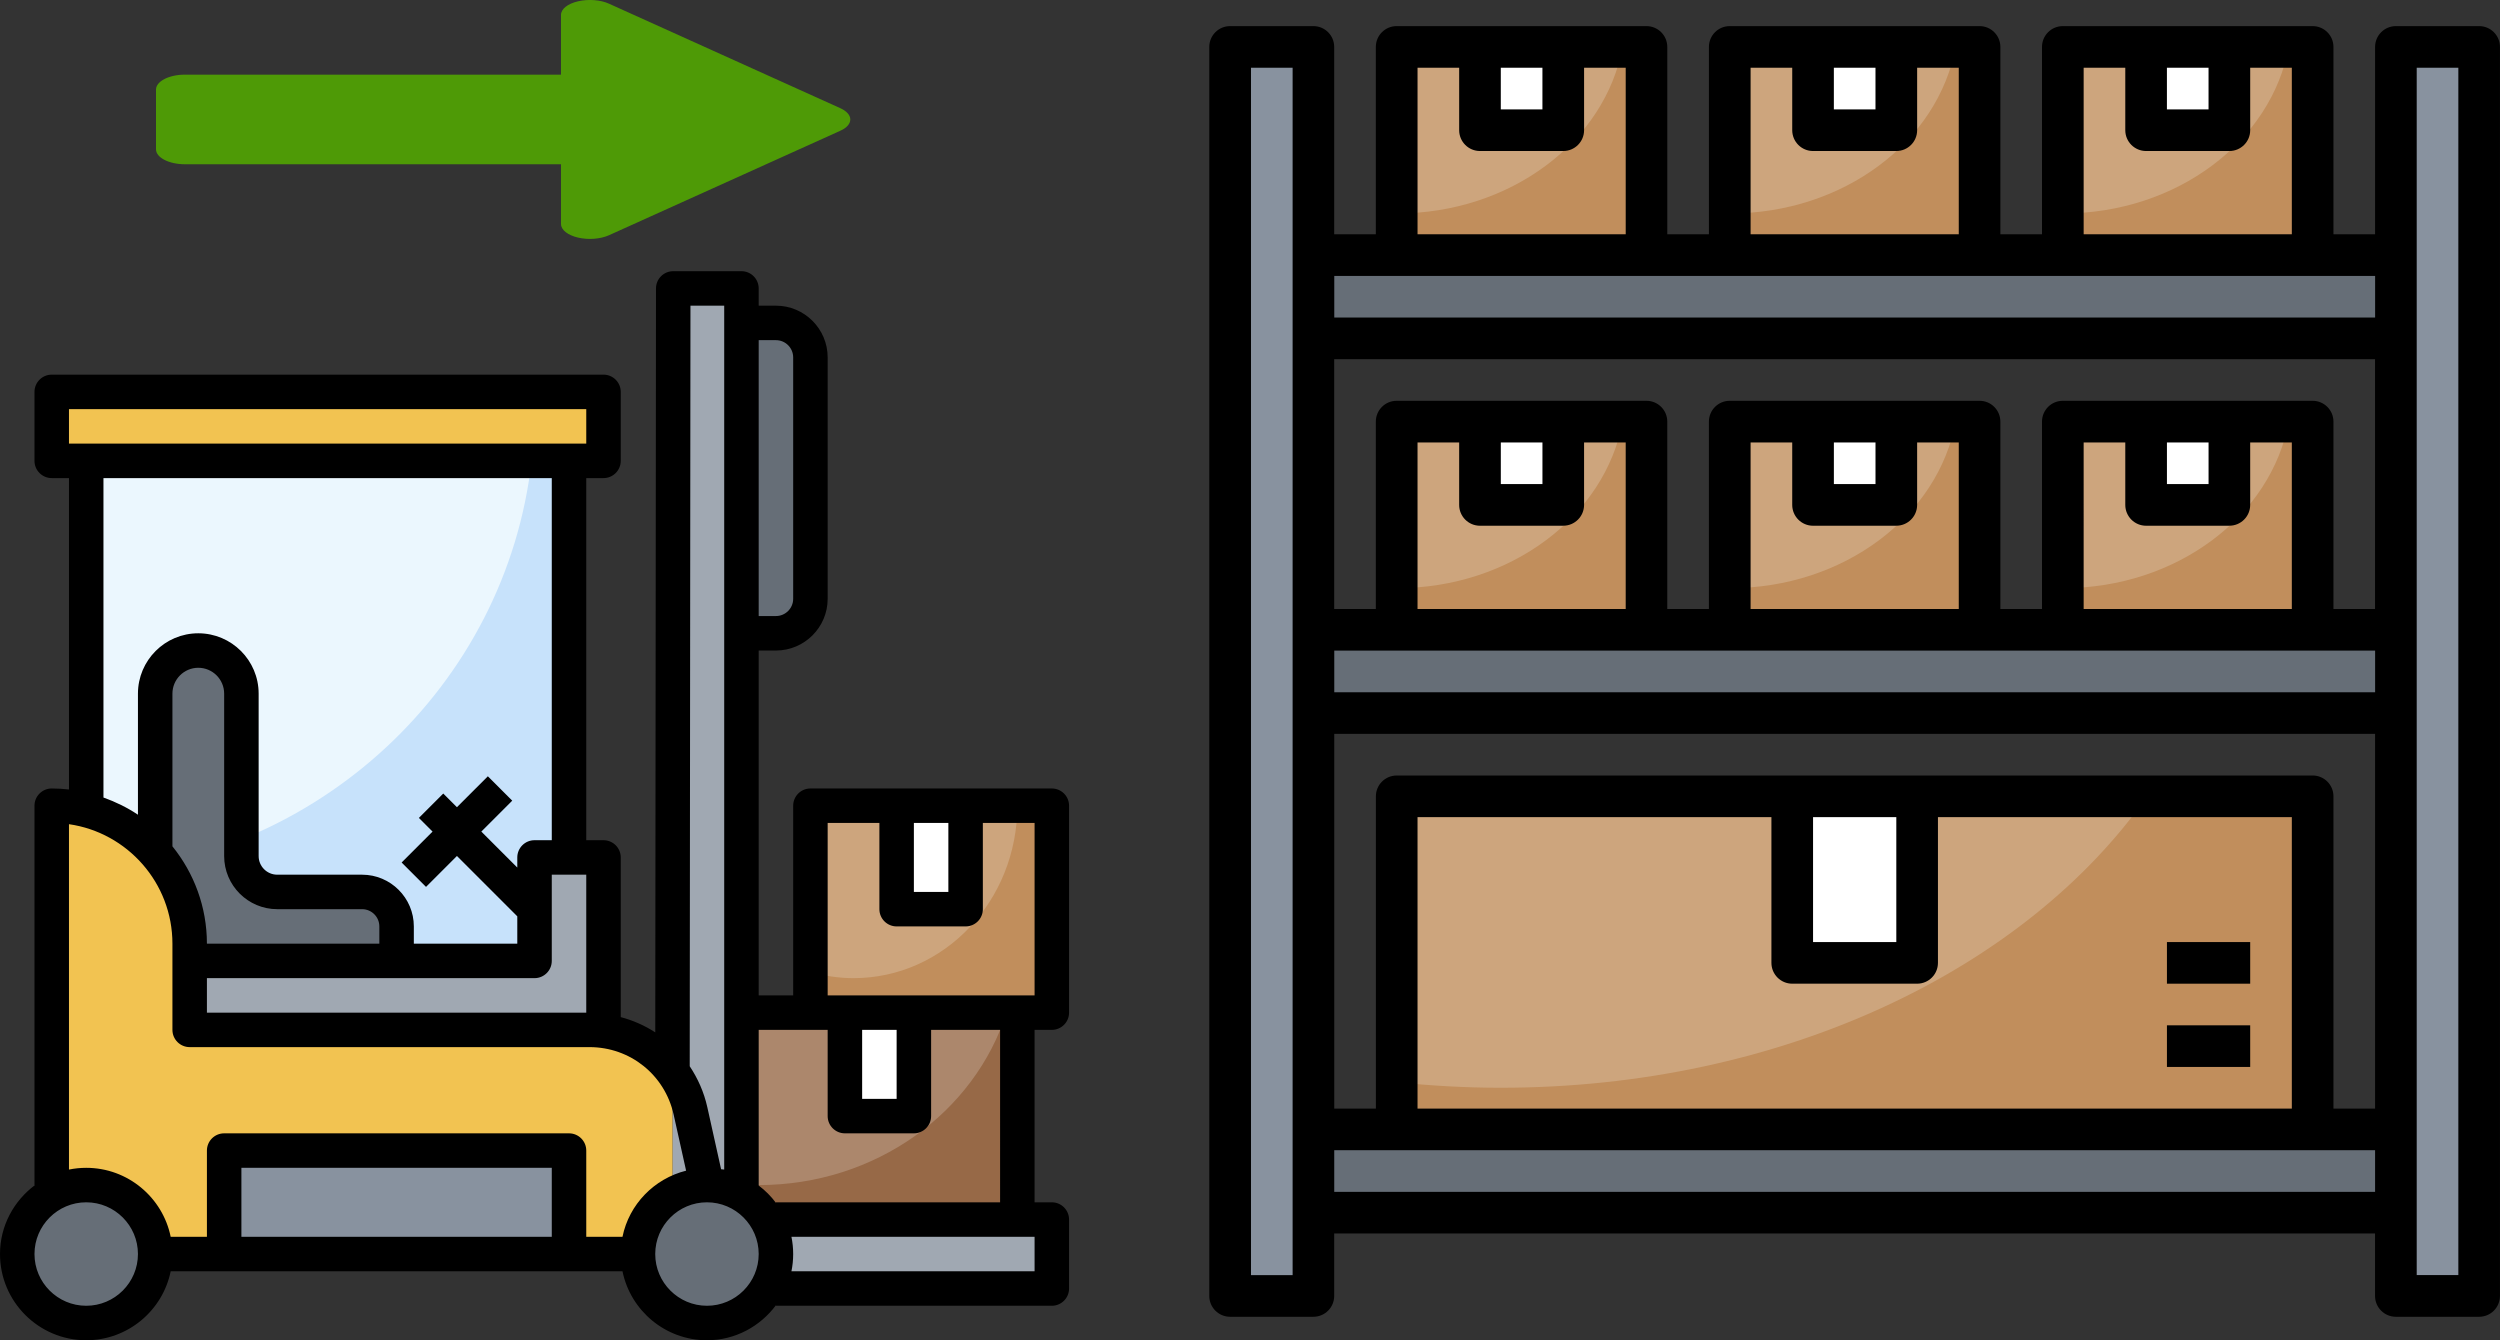<?xml version="1.0" encoding="UTF-8" standalone="no"?>
<!-- Created with Inkscape (http://www.inkscape.org/) -->

<svg
   xmlns:dc="http://purl.org/dc/elements/1.1/"
   xmlns:cc="http://creativecommons.org/ns#"
   xmlns:rdf="http://www.w3.org/1999/02/22-rdf-syntax-ns#"
   xmlns:svg="http://www.w3.org/2000/svg"
   xmlns="http://www.w3.org/2000/svg"
   xmlns:sodipodi="http://sodipodi.sourceforge.net/DTD/sodipodi-0.dtd"
   xmlns:inkscape="http://www.inkscape.org/namespaces/inkscape"
   width="107.435mm"
   height="57.592mm"
   viewBox="0 0 107.435 57.592"
   version="1.1"
   id="svg864"
   inkscape:version="0.92.5 (2060ec1f9f, 2020-04-08)"
   sodipodi:docname="colocar.svg">
  <rect x="0" y="0" width="107.435" height="57.592" fill="#333333" stroke="none"/>
  <defs
     id="defs858" />
  <sodipodi:namedview
     id="base"
     pagecolor="#ffffff"
     bordercolor="#666666"
     borderopacity="1.0"
     inkscape:pageopacity="0.0"
     inkscape:pageshadow="2"
     inkscape:zoom="0.98994949"
     inkscape:cx="82.199199"
     inkscape:cy="6.38047"
     inkscape:document-units="mm"
     inkscape:current-layer="layer1"
     showgrid="false"
     fit-margin-top="0"
     fit-margin-left="0"
     fit-margin-right="0"
     fit-margin-bottom="0"
     inkscape:window-width="2560"
     inkscape:window-height="1413"
     inkscape:window-x="0"
     inkscape:window-y="27"
     inkscape:window-maximized="1" />
  <g
     inkscape:label="Layer 1"
     inkscape:groupmode="layer"
     id="layer1"
     transform="translate(-47.36,-21.167)">
    <g
       id="g5719">
      <g
         id="g5664">
        <path
           id="path2-3"
           d="M 136.009,39.286 H 146.744 V 48.232 H 136.009 Z"
           inkscape:connector-curvature="0"
           style="fill:#c18e5c;stroke-width:0.895" />
        <path
           id="path4-6"
           d="m 136.009,39.286 v 7.157 c 4.905,0 8.959,-3.102 9.706,-7.157 z"
           inkscape:connector-curvature="0"
           style="fill:#cda57d;stroke-width:0.895" />
        <path
           id="path6-7"
           d="M 107.382,55.388 H 146.744 V 69.702 H 107.382 Z"
           inkscape:connector-curvature="0"
           style="fill:#c18e5c;stroke-width:0.895" />
        <path
           id="path8-5"
           d="m 107.382,55.388 v 12.284 c 1.462,0.155 2.954,0.24 4.473,0.24 12.078,0 22.551,-5.083 27.774,-12.524 z"
           inkscape:connector-curvature="0"
           style="fill:#cda57d;stroke-width:0.895" />
        <path
           style="fill:#666e77;stroke-width:0.895"
           inkscape:connector-curvature="0"
           d="m 103.804,32.129 h 46.518 v 3.578 h -46.518 z"
           id="path10-3" />
        <path
           style="fill:#666e77;stroke-width:0.895"
           inkscape:connector-curvature="0"
           d="m 103.804,48.232 h 46.518 v 3.578 h -46.518 z"
           id="path12-5" />
        <path
           style="fill:#666e77;stroke-width:0.895"
           inkscape:connector-curvature="0"
           d="m 103.804,69.702 h 46.518 v 3.578 h -46.518 z"
           id="path14" />
        <path
           id="path18-6"
           d="m 100.225,23.184 h 3.578 v 53.675 h -3.578 z"
           inkscape:connector-curvature="0"
           style="fill:#88929f;stroke-width:0.895" />
        <path
           id="path20-2"
           d="m 150.322,23.184 h 3.578 v 53.675 h -3.578 z"
           inkscape:connector-curvature="0"
           style="fill:#88929f;stroke-width:0.895" />
        <path
           id="path22-9"
           d="m 139.587,39.286 h 3.578 v 3.578 h -3.578 z"
           inkscape:connector-curvature="0"
           style="fill:#ffffff;stroke-width:0.895" />
        <path
           id="path24"
           d="M 121.695,39.286 H 132.43 V 48.232 H 121.695 Z"
           inkscape:connector-curvature="0"
           style="fill:#c18e5c;stroke-width:0.895" />
        <path
           id="path26-1"
           d="m 121.695,39.286 v 7.157 c 4.905,0 8.959,-3.102 9.706,-7.157 z"
           inkscape:connector-curvature="0"
           style="fill:#cda57d;stroke-width:0.895" />
        <path
           id="path28-2"
           d="m 125.274,39.286 h 3.578 v 3.578 h -3.578 z"
           inkscape:connector-curvature="0"
           style="fill:#ffffff;stroke-width:0.895" />
        <path
           id="path30-7"
           d="m 107.382,39.286 h 10.735 v 8.946 h -10.735 z"
           inkscape:connector-curvature="0"
           style="fill:#c18e5c;stroke-width:0.895" />
        <path
           id="path32-0"
           d="m 107.382,39.286 v 7.157 c 4.905,0 8.959,-3.102 9.706,-7.157 z"
           inkscape:connector-curvature="0"
           style="fill:#cda57d;stroke-width:0.895" />
        <path
           id="path34-9"
           d="m 110.96,39.286 h 3.578 v 3.578 h -3.578 z"
           inkscape:connector-curvature="0"
           style="fill:#ffffff;stroke-width:0.895" />
        <path
           id="path36-3"
           d="M 136.009,23.184 H 146.744 V 32.129 H 136.009 Z"
           inkscape:connector-curvature="0"
           style="fill:#c18e5c;stroke-width:0.895" />
        <path
           id="path38-6"
           d="m 136.009,23.184 v 7.157 c 4.905,0 8.959,-3.102 9.706,-7.157 z"
           inkscape:connector-curvature="0"
           style="fill:#cda57d;stroke-width:0.895" />
        <path
           id="path40-0"
           d="m 139.587,23.184 h 3.578 v 3.578 h -3.578 z"
           inkscape:connector-curvature="0"
           style="fill:#ffffff;stroke-width:0.895" />
        <path
           id="path42"
           d="M 121.695,23.184 H 132.43 V 32.129 H 121.695 Z"
           inkscape:connector-curvature="0"
           style="fill:#c18e5c;stroke-width:0.895" />
        <path
           id="path44"
           d="m 121.695,23.184 v 7.157 c 4.905,0 8.959,-3.102 9.706,-7.157 z"
           inkscape:connector-curvature="0"
           style="fill:#cda57d;stroke-width:0.895" />
        <path
           id="path46"
           d="m 125.274,23.184 h 3.578 v 3.578 h -3.578 z"
           inkscape:connector-curvature="0"
           style="fill:#ffffff;stroke-width:0.895" />
        <path
           id="path48"
           d="m 107.382,23.184 h 10.735 v 8.946 h -10.735 z"
           inkscape:connector-curvature="0"
           style="fill:#c18e5c;stroke-width:0.895" />
        <path
           id="path50"
           d="m 107.382,23.184 v 7.157 c 4.905,0 8.959,-3.102 9.706,-7.157 z"
           inkscape:connector-curvature="0"
           style="fill:#cda57d;stroke-width:0.895" />
        <path
           id="path52"
           d="m 110.96,23.184 h 3.578 v 3.578 h -3.578 z"
           inkscape:connector-curvature="0"
           style="fill:#ffffff;stroke-width:0.895" />
        <path
           id="path54"
           d="m 124.379,55.388 h 5.367 v 7.157 h -5.367 z"
           inkscape:connector-curvature="0"
           style="fill:#ffffff;stroke-width:0.895" />
        <path
           inkscape:connector-curvature="0"
           d="m 153.9,22.289 h -3.578 c -0.495,0 -0.895,0.401 -0.895,0.895 v 8.051 h -1.789 v -8.051 c 0,-0.494 -0.4,-0.895 -0.895,-0.895 h -10.735 c -0.495,0 -0.895,0.401 -0.895,0.895 v 8.051 h -1.789 v -8.051 c 0,-0.494 -0.4,-0.895 -0.895,-0.895 h -10.735 c -0.495,0 -0.895,0.401 -0.895,0.895 v 8.051 h -1.789 v -8.051 c 0,-0.494 -0.4,-0.895 -0.895,-0.895 h -10.735 c -0.495,0 -0.895,0.401 -0.895,0.895 v 8.051 h -1.789 v -8.051 c 0,-0.494 -0.4,-0.895 -0.895,-0.895 h -3.578 c -0.495,0 -0.895,0.401 -0.895,0.895 v 53.675 c 0,0.494 0.4,0.895 0.895,0.895 h 3.578 c 0.495,0 0.895,-0.401 0.895,-0.895 v -2.684 h 44.729 v 2.684 c 0,0.494 0.4,0.895 0.895,0.895 h 3.578 c 0.495,0 0.895,-0.401 0.895,-0.895 V 23.184 c 0,-0.494 -0.4,-0.895 -0.895,-0.895 z m -50.991,53.675 h -1.789 V 24.078 h 1.789 z m 37.572,-51.886 h 1.789 v 1.789 h -1.789 z m -3.578,0 h 1.789 v 2.684 c 0,0.494 0.4,0.895 0.895,0.895 h 3.578 c 0.495,0 0.895,-0.401 0.895,-0.895 v -2.684 h 1.789 v 7.157 h -8.946 z m -10.735,0 h 1.789 v 1.789 h -1.789 z m -3.578,0 h 1.789 v 2.684 c 0,0.494 0.4,0.895 0.895,0.895 h 3.578 c 0.495,0 0.895,-0.401 0.895,-0.895 v -2.684 h 1.789 v 7.157 h -8.946 z m -10.735,0 h 1.789 v 1.789 h -1.789 z m -3.578,0 h 1.789 v 2.684 c 0,0.494 0.4,0.895 0.895,0.895 h 3.578 c 0.495,0 0.895,-0.401 0.895,-0.895 v -2.684 h 1.789 v 7.157 h -8.946 z m 41.151,8.946 v 1.789 h -44.729 v -1.789 z m -24.154,23.259 h 3.578 v 5.367 h -3.578 z m -0.895,7.157 h 5.367 c 0.495,0 0.895,-0.401 0.895,-0.895 v -6.262 h 15.208 V 68.807 H 108.277 V 56.283 h 15.208 v 6.262 c 0,0.494 0.4,0.895 0.895,0.895 z m 22.365,-8.946 h -39.362 c -0.495,0 -0.895,0.401 -0.895,0.895 v 13.419 h -1.789 V 52.705 h 44.729 v 16.102 h -1.789 V 55.388 c 0,-0.494 -0.4,-0.895 -0.895,-0.895 z m -42.045,-3.578 v -1.789 h 44.729 v 1.789 z m 7.157,-10.735 h 1.789 v 1.789 h -1.789 z m -0.895,3.578 h 3.578 c 0.495,0 0.895,-0.401 0.895,-0.895 V 40.181 h 1.789 v 7.157 h -8.946 V 40.181 h 1.789 v 2.684 c 0,0.494 0.4,0.895 0.895,0.895 z m 15.208,-3.578 h 1.789 v 1.789 h -1.789 z m -0.895,3.578 h 3.578 c 0.495,0 0.895,-0.401 0.895,-0.895 V 40.181 h 1.789 v 7.157 h -8.946 V 40.181 h 1.789 v 2.684 c 0,0.494 0.4,0.895 0.895,0.895 z m 15.208,-3.578 h 1.789 v 1.789 h -1.789 z m -0.895,3.578 h 3.578 c 0.495,0 0.895,-0.401 0.895,-0.895 V 40.181 h 1.789 v 7.157 h -8.946 V 40.181 h 1.789 v 2.684 c 0,0.494 0.4,0.895 0.895,0.895 z m 8.051,3.578 v -8.051 c 0,-0.494 -0.4,-0.895 -0.895,-0.895 h -10.735 c -0.495,0 -0.895,0.401 -0.895,0.895 v 8.051 h -1.789 v -8.051 c 0,-0.494 -0.4,-0.895 -0.895,-0.895 h -10.735 c -0.495,0 -0.895,0.401 -0.895,0.895 v 8.051 h -1.789 v -8.051 c 0,-0.494 -0.4,-0.895 -0.895,-0.895 h -10.735 c -0.495,0 -0.895,0.401 -0.895,0.895 v 8.051 h -1.789 V 36.602 h 44.729 v 10.735 z m -42.94,25.048 v -1.789 h 44.729 v 1.789 z m 48.307,3.578 h -1.789 V 24.078 h 1.789 z"
           id="path56"
           style="stroke-width:0.895" />
        <path
           inkscape:connector-curvature="0"
           d="m 140.482,65.229 h 3.578 v 1.789 h -3.578 z"
           id="path58"
           style="stroke-width:0.895" />
        <path
           inkscape:connector-curvature="0"
           d="m 140.482,61.651 h 3.578 v 1.789 h -3.578 z"
           id="path60"
           style="stroke-width:0.895" />
      </g>
      <g
         id="g44"
         transform="matrix(0.741,0,0,0.741,46.619,32.08)">
        <path
           id="path2"
           d="M 6,12 H 34 V 43 H 6 Z"
           inkscape:connector-curvature="0"
           style="fill:#c7e2fb" />
        <path
           id="path4"
           d="M 6,35.958 C 19.47,35.247 30.36,25.019 31.827,12 H 6 Z"
           inkscape:connector-curvature="0"
           style="fill:#ebf7fe" />
        <path
           id="path6"
           d="M 48,32 H 62 V 44 H 48 Z"
           inkscape:connector-curvature="0"
           style="fill:#c18e5c" />
        <path
           id="path8"
           d="M 48,41.638 C 48.798,41.867 49.633,42 50.5,42 55.747,42 60,37.523 60,32 H 48 Z"
           inkscape:connector-curvature="0"
           style="fill:#cda57d" />
        <path
           id="path10"
           d="M 44,44 H 60 V 56 H 44 Z"
           inkscape:connector-curvature="0"
           style="fill:#976947" />
        <path
           id="path12"
           d="m 44,44 v 9.953 c 0.332,0.02 0.662,0.047 1,0.047 6.794,0 12.526,-4.219 14.371,-10 z"
           inkscape:connector-curvature="0"
           style="fill:#ac876c" />
        <circle
           id="circle14"
           r="4"
           cy="58"
           cx="6"
           style="fill:#666e77" />
        <circle
           id="circle16"
           r="4"
           cy="58"
           cx="42"
           style="fill:#666e77" />
        <path
           id="path18"
           d="m 45.445,56 c 0.344,0.59 0.555,1.268 0.555,2 0,0.732 -0.211,1.41 -0.555,2 H 62 v -4 z"
           inkscape:connector-curvature="0"
           style="fill:#a0a8b2" />
        <path
           id="path20"
           d="m 42,54 c 0.732,0 1.41,0.211 2,0.555 V 2 H 40 V 54.555 C 40.59,54.211 41.268,54 42,54 Z"
           inkscape:connector-curvature="0"
           style="fill:#a0a8b2" />
        <g
           id="g24">
          <path
             id="path22"
             d="M 40,54.555 V 47.452 C 38.896,45.956 37.14,45 35.187,45 H 12 V 40 C 12,35.582 8.418,32 4,32 V 54.555 C 4.59,54.211 5.268,54 6,54 c 2.209,0 4,1.791 4,4 h 28 c 0,-1.477 0.81,-2.753 2,-3.445 z"
             inkscape:connector-curvature="0"
             style="fill:#f2c351" />
        </g>
        <path
           id="path26"
           d="m 12,40 v 1 h 12 v -2 c 0,-1.105 -0.895,-2 -2,-2 H 17.078 C 15.931,37 15,36.069 15,34.922 V 25.5 C 15,24.119 13.881,23 12.5,23 11.119,23 10,24.119 10,25.5 v 9.221 c 1.241,1.409 2,3.253 2,5.279 z"
           inkscape:connector-curvature="0"
           style="fill:#666e77" />
        <path
           id="path28"
           d="m 12,45 h 23.187 c 0.276,0 0.546,0.024 0.813,0.061 V 35 h -4 v 6 H 12 Z"
           inkscape:connector-curvature="0"
           style="fill:#a0a8b2" />
        <path
           id="path30"
           d="m 4,8 h 32 v 4 H 4 Z"
           inkscape:connector-curvature="0"
           style="fill:#f2c351" />
        <path
           id="path32"
           d="m 14,52 h 20 v 6 H 14 Z"
           inkscape:connector-curvature="0"
           style="fill:#88929f" />
        <path
           id="path34"
           d="m 50,44 h 4 v 6 h -4 z"
           inkscape:connector-curvature="0"
           style="fill:#ffffff" />
        <path
           id="path36"
           d="m 53,32 h 4 v 6 h -4 z"
           inkscape:connector-curvature="0"
           style="fill:#ffffff" />
        <path
           id="path38"
           d="m 44,4 h 2 c 1.105,0 2,0.895 2,2 v 14 c 0,1.105 -0.895,2 -2,2 h -2 z"
           inkscape:connector-curvature="0"
           style="fill:#666e77" />
        <g
           id="g42">
          <path
             id="path40"
             d="m 62,45 c 0.552,0 1,-0.448 1,-1 V 32 c 0,-0.552 -0.448,-1 -1,-1 H 48 c -0.552,0 -1,0.448 -1,1 V 43 H 45 V 23 h 1 c 1.654,0 3,-1.346 3,-3 V 6 C 49,4.346 47.654,3 46,3 H 45 V 2 C 45,1.448 44.552,1 44,1 h -3.956 c -0.552,0 -1,0.447 -1,0.999 L 39.002,45.145 C 38.391,44.748 37.72,44.45 37,44.26 V 35 c 0,-0.552 -0.448,-1 -1,-1 H 35 V 13 h 1 c 0.552,0 1,-0.448 1,-1 V 8 C 37,7.448 36.552,7 36,7 H 4 C 3.448,7 3,7.448 3,8 v 4 c 0,0.552 0.448,1 1,1 H 5 V 31.059 C 4.671,31.022 4.338,31 4,31 3.448,31 3,31.448 3,32 V 54 H 3.031 C 1.806,54.912 1,56.359 1,58 c 0,2.757 2.243,5 5,5 2.414,0 4.434,-1.721 4.899,-4 h 26.202 c 0.465,2.279 2.484,4 4.899,4 1.641,0 3.088,-0.806 4,-2.031 V 61 h 16 c 0.552,0 1,-0.448 1,-1 v -4 c 0,-0.552 -0.448,-1 -1,-1 H 61 V 45 Z M 45,5 h 1 c 0.551,0 1,0.449 1,1 v 14 c 0,0.551 -0.449,1 -1,1 h -1 z m 9,28 h 2 v 4 H 54 Z M 41.043,3 H 43 v 50.101 c -0.058,-0.012 -0.121,-0.008 -0.18,-0.018 l -0.8,-3.602 C 41.826,48.608 41.469,47.815 41,47.109 Z M 5,9 h 30 v 2 H 5 Z m 24.293,21.293 -1.793,1.793 -0.793,-0.793 -1.414,1.414 0.793,0.793 -1.793,1.793 1.414,1.414 1.793,-1.793 3.5,3.5 V 40 h -6 v -1 c 0,-1.654 -1.346,-3 -3,-3 H 17.079 C 16.484,36 16,35.516 16,34.921 V 25.5 C 16,23.57 14.43,22 12.5,22 10.57,22 9,23.57 9,25.5 v 7.022 C 8.384,32.109 7.711,31.778 7,31.525 V 13 h 26 v 21 h -1 c -0.552,0 -1,0.448 -1,1 v 0.586 L 28.914,33.5 30.707,31.707 Z M 11,25.5 c 0,-0.827 0.673,-1.5 1.5,-1.5 0.827,0 1.5,0.673 1.5,1.5 v 9.421 C 14,36.619 15.381,38 17.079,38 H 22 c 0.551,0 1,0.449 1,1 v 1 H 13 c 0,-2.136 -0.752,-4.099 -2,-5.644 z M 13,42 h 19 c 0.552,0 1,-0.448 1,-1 v -5 h 2 v 8 H 13 Z M 6,61 c -1.654,0 -3,-1.346 -3,-3 0,-1.654 1.346,-3 3,-3 1.654,0 3,1.346 3,3 0,1.654 -1.346,3 -3,3 z M 33,57 H 15 v -4 h 18 z m 4.101,0 H 35 v -5 c 0,-0.552 -0.448,-1 -1,-1 H 14 c -0.552,0 -1,0.448 -1,1 v 5 H 10.899 C 10.434,54.721 8.414,53 6,53 5.658,53 5.323,53.035 5,53.101 v -20.03 c 3.388,0.487 6,3.408 6,6.929 v 5 c 0,0.552 0.448,1 1,1 h 23.187 c 2.362,0 4.369,1.61 4.881,3.915 l 0.722,3.25 C 38.937,53.63 37.485,55.117 37.101,57 Z M 42,61 c -1.654,0 -3,-1.346 -3,-3 0,-1.654 1.346,-3 3,-3 1.654,0 3,1.346 3,3 0,1.654 -1.346,3 -3,3 z m 7,-16 v 5 c 0,0.552 0.448,1 1,1 h 4 c 0.552,0 1,-0.448 1,-1 v -5 h 4 V 55 H 46 v 0.031 C 45.716,54.649 45.379,54.313 45,54.026 V 45 Z m 2,4 v -4 h 2 v 4 z M 61,59 H 46.899 C 46.965,58.677 47,58.342 47,58 47,57.658 46.965,57.323 46.899,57 H 61 Z M 49,43 V 33 h 3 v 5 c 0,0.552 0.448,1 1,1 h 4 c 0.552,0 1,-0.448 1,-1 v -5 h 3 v 10 z"
             inkscape:connector-curvature="0" />
        </g>
      </g>
      <path
         id="path5330"
         d="m 83.476,26.784 c 0.271,-0.122 0.425,-0.298 0.425,-0.483 0,-0.185 -0.157,-0.361 -0.425,-0.483 l -9.946,-4.493 c -0.366,-0.167 -0.888,-0.205 -1.333,-0.101 -0.445,0.104 -0.729,0.332 -0.729,0.584 v 2.567 H 55.307 c -0.686,0 -1.243,0.288 -1.243,0.642 v 2.567 c 0,0.354 0.557,0.642 1.243,0.642 h 16.162 v 2.567 c 0,0.252 0.286,0.48 0.729,0.584 0.445,0.105 0.965,0.064 1.333,-0.101 z"
         style="fill:#4e9a06;stroke-width:0.056"
         inkscape:connector-curvature="0" />
    </g>
    <g
       id="g5334"
       transform="matrix(0.265,0,0,0.265,-18.288,-47.09)">
</g>
    <g
       id="g5336"
       transform="matrix(0.265,0,0,0.265,-18.288,-47.09)">
</g>
    <g
       id="g5338"
       transform="matrix(0.265,0,0,0.265,-18.288,-47.09)">
</g>
    <g
       id="g5340"
       transform="matrix(0.265,0,0,0.265,-18.288,-47.09)">
</g>
    <g
       id="g5342"
       transform="matrix(0.265,0,0,0.265,-18.288,-47.09)">
</g>
    <g
       id="g5344"
       transform="matrix(0.265,0,0,0.265,-18.288,-47.09)">
</g>
    <g
       id="g5346"
       transform="matrix(0.265,0,0,0.265,-18.288,-47.09)">
</g>
    <g
       id="g5348"
       transform="matrix(0.265,0,0,0.265,-18.288,-47.09)">
</g>
    <g
       id="g5350"
       transform="matrix(0.265,0,0,0.265,-18.288,-47.09)">
</g>
    <g
       id="g5352"
       transform="matrix(0.265,0,0,0.265,-18.288,-47.09)">
</g>
    <g
       id="g5354"
       transform="matrix(0.265,0,0,0.265,-18.288,-47.09)">
</g>
    <g
       id="g5356"
       transform="matrix(0.265,0,0,0.265,-18.288,-47.09)">
</g>
    <g
       id="g5358"
       transform="matrix(0.265,0,0,0.265,-18.288,-47.09)">
</g>
    <g
       id="g5360"
       transform="matrix(0.265,0,0,0.265,-18.288,-47.09)">
</g>
    <g
       id="g5362"
       transform="matrix(0.265,0,0,0.265,-18.288,-47.09)">
</g>
  </g>
</svg>
